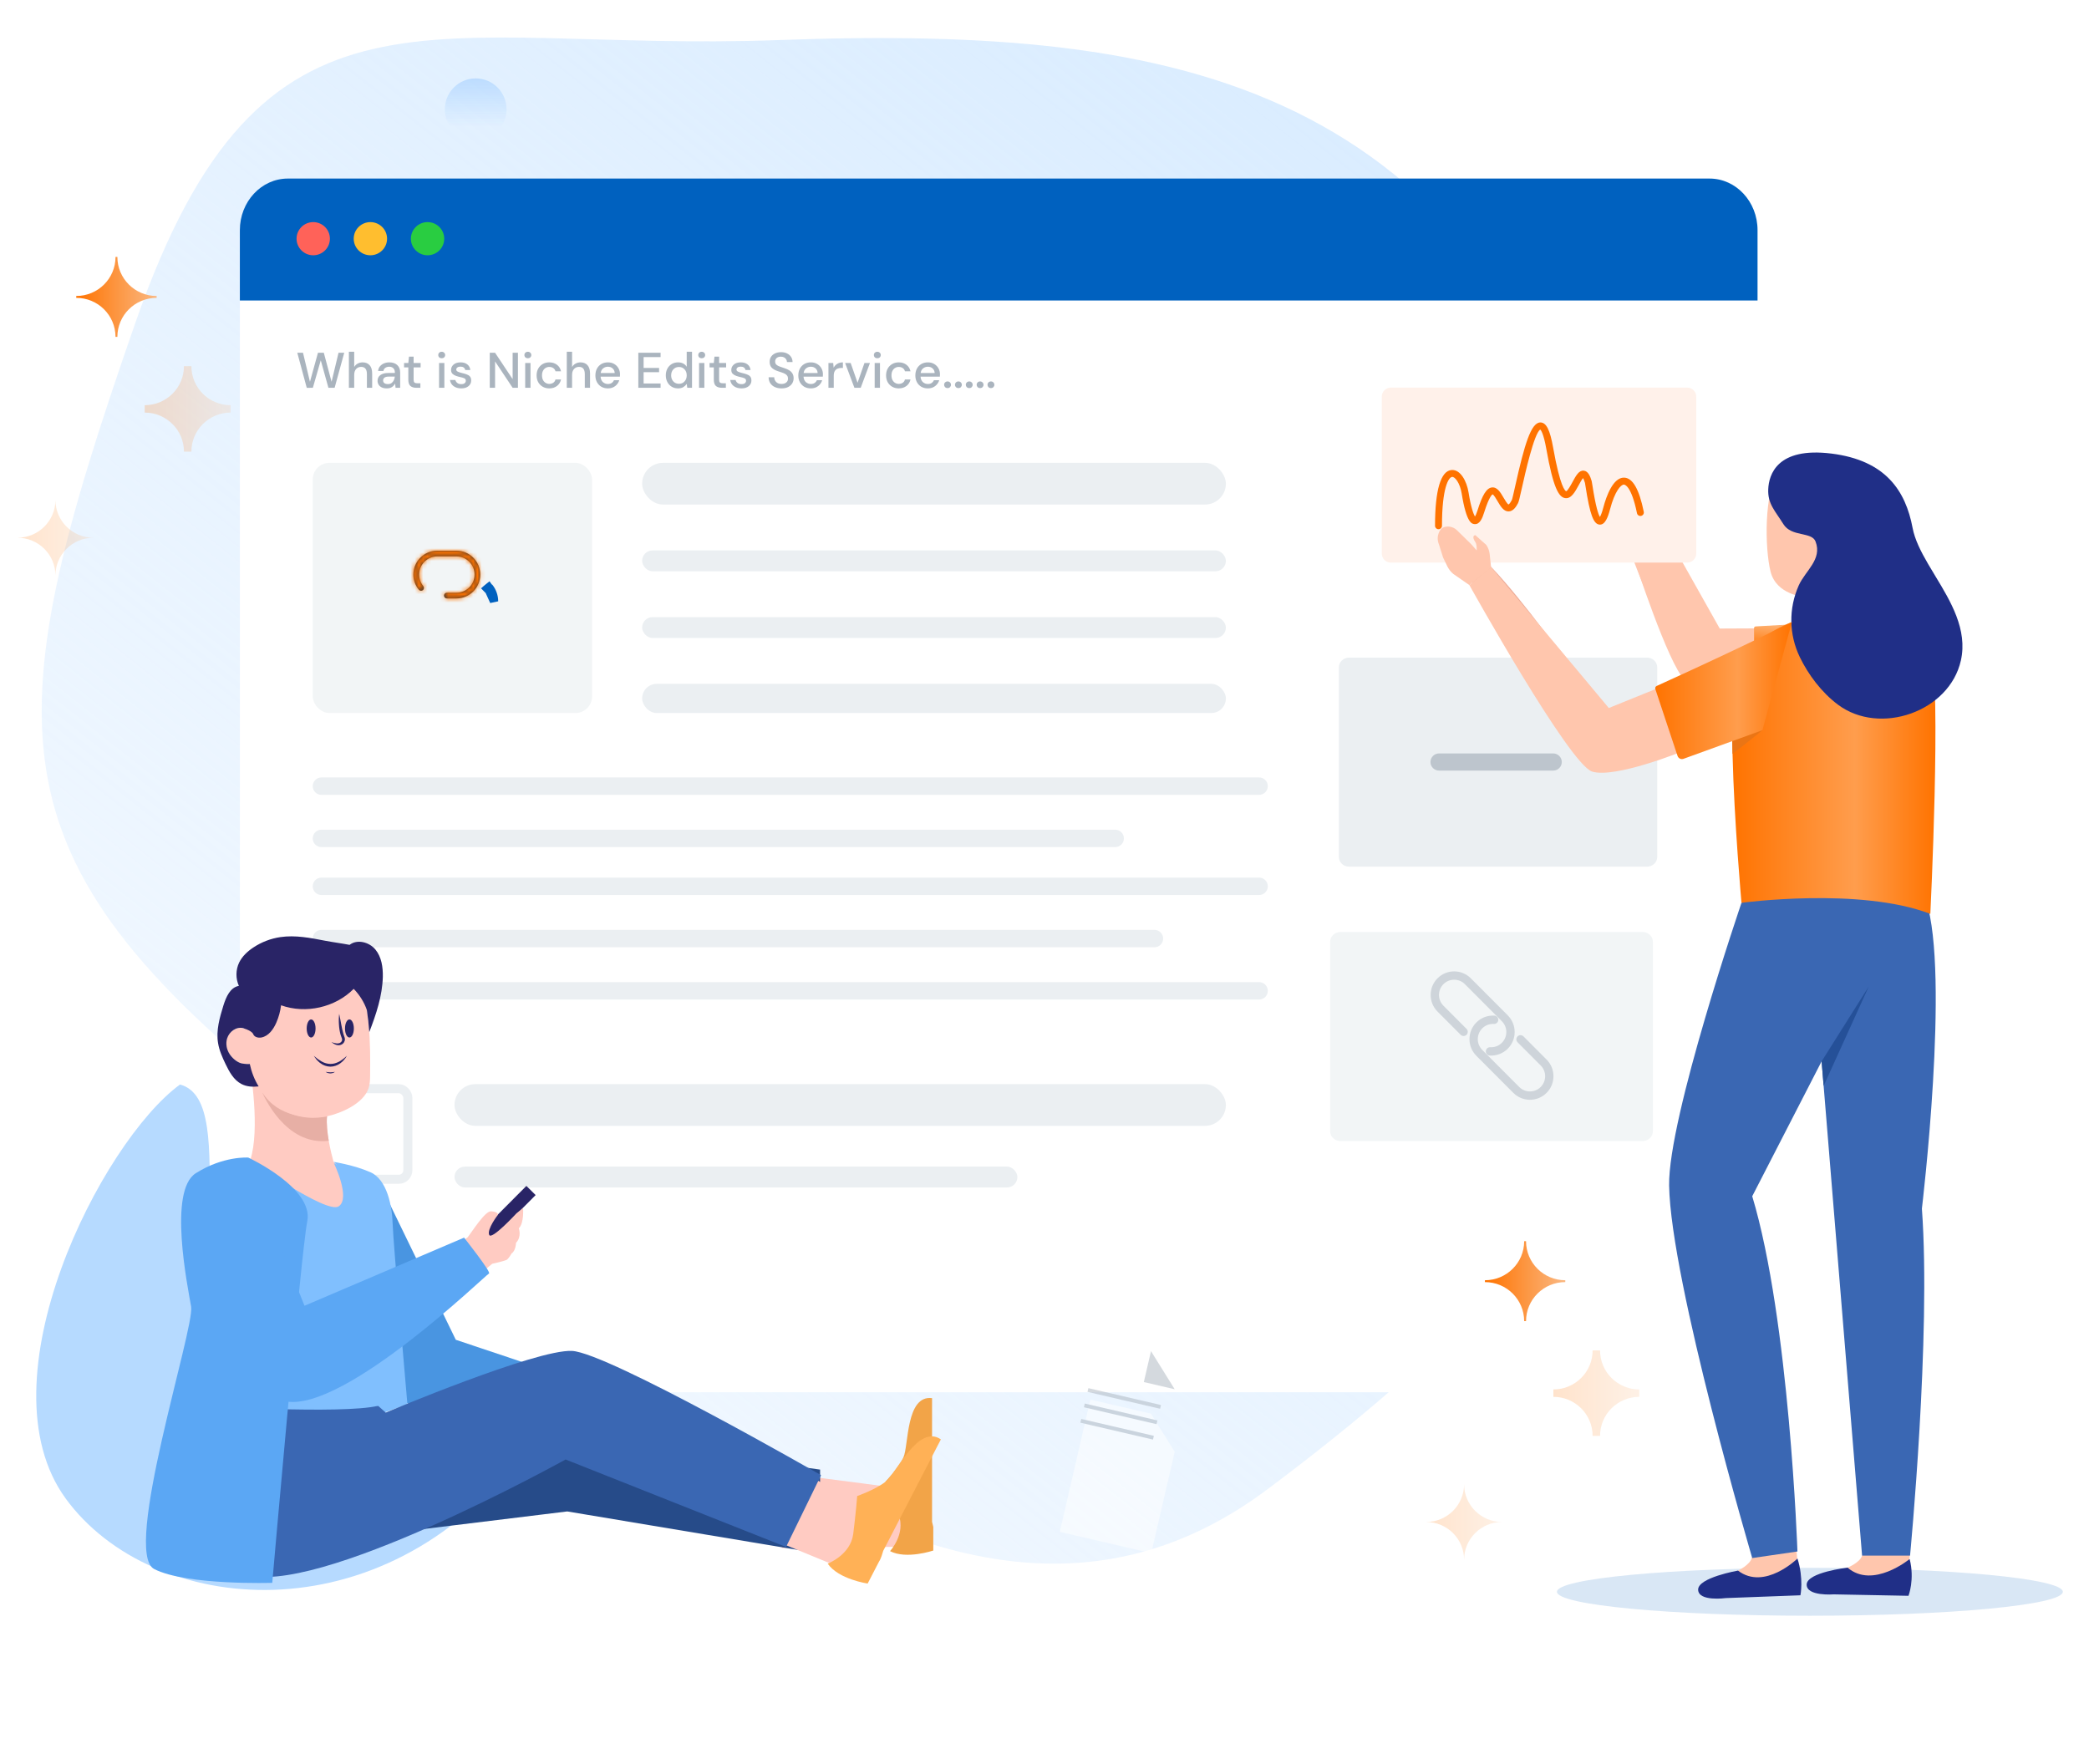 <svg width="501" height="423" viewBox="0 0 501 423" fill="none" xmlns="http://www.w3.org/2000/svg">
<g clip-path="url(#clip0_15089_31966)">
<path fill-rule="evenodd" clip-rule="evenodd" d="M186.744 9.609C285.728 5.989 351.702 20.768 386.797 124.771C424.047 235.166 391.488 291.665 304.011 357.134C229.434 412.948 148.351 325.325 74.847 267.743C-3.079 206.698 -2.131 176.671 32.501 77.311C63.079 -10.416 102.899 12.675 186.744 9.609Z" fill="url(#paint0_linear_15089_31966)"/>
<g opacity="0.5">
<path d="M114.083 33.632C118.168 33.632 121.48 30.311 121.48 26.216C121.48 22.12 118.168 18.8 114.083 18.8C109.997 18.8 106.686 22.12 106.686 26.216C106.686 30.311 109.997 33.632 114.083 33.632Z" fill="url(#paint1_linear_15089_31966)"/>
</g>
<g filter="url(#filter0_d_15089_31966)">
<path d="M68.409 317.511C62.408 317.511 57.525 312.651 57.525 306.676V53.658C57.525 47.682 62.408 42.822 68.409 42.822H410.625C416.626 42.822 421.509 47.684 421.509 53.658V306.675C421.509 312.65 416.626 317.51 410.625 317.51H68.409V317.511Z" fill="white"/>
</g>
<path d="M421.509 72.067H57.525V55.195C57.525 48.361 62.679 42.822 69.034 42.822H409.998C416.354 42.822 421.507 48.362 421.507 55.195V72.067H421.509Z" fill="#0061BF"/>
<path d="M79.12 57.243C79.12 59.439 77.33 61.219 75.122 61.219C72.913 61.219 71.123 59.439 71.123 57.243C71.123 55.047 72.913 53.267 75.122 53.267C77.33 53.267 79.12 55.047 79.12 57.243Z" fill="#FF6259"/>
<path d="M92.829 57.243C92.829 59.439 91.039 61.219 88.831 61.219C86.622 61.219 84.832 59.439 84.832 57.243C84.832 55.047 86.622 53.267 88.831 53.267C91.039 53.267 92.829 55.047 92.829 57.243Z" fill="#FFBE2F"/>
<path d="M106.538 57.243C106.538 59.439 104.748 61.219 102.54 61.219C100.331 61.219 98.541 59.439 98.541 57.243C98.541 55.047 100.331 53.267 102.54 53.267C104.748 53.267 106.538 55.047 106.538 57.243Z" fill="#29CD41"/>
<path d="M395.02 207.844H323.532C322.189 207.844 321.1 206.797 321.1 205.504V160.053C321.1 158.76 322.189 157.711 323.532 157.711H395.02C396.363 157.711 397.452 158.759 397.452 160.053V205.504C397.452 206.795 396.363 207.844 395.02 207.844Z" fill="#EBEFF2"/>
<path d="M393.941 273.644H321.474C320.112 273.644 319.008 272.596 319.008 271.302V225.851C319.008 224.558 320.112 223.511 321.474 223.511H393.941C395.302 223.511 396.407 224.558 396.407 225.851V271.302C396.407 272.595 395.302 273.644 393.941 273.644Z" fill="#F2F5F6"/>
<path opacity="0.2" d="M372.495 184.805H345.13C343.988 184.805 343.064 183.883 343.064 182.747C343.064 181.611 343.99 180.688 345.13 180.688H372.495C373.636 180.688 374.56 181.611 374.56 182.747C374.56 183.883 373.635 184.805 372.495 184.805Z" fill="#051F39"/>
<g opacity="0.5">
<path d="M364.665 249.254L370.208 254.811C372.019 256.627 372.019 259.573 370.208 261.388C368.397 263.204 365.458 263.204 363.647 261.388L354.775 252.494C352.963 250.677 352.963 247.733 354.775 245.917C355.751 244.939 357.053 244.488 358.33 244.563" stroke="#AAB4BE" stroke-width="2" stroke-miterlimit="10" stroke-linecap="round"/>
<path d="M351.011 247.452L345.468 241.895C343.657 240.079 343.657 237.134 345.468 235.318C347.279 233.502 350.217 233.502 352.028 235.318L360.9 244.212C362.712 246.028 362.712 248.973 360.9 250.789C359.925 251.767 358.622 252.219 357.345 252.144" stroke="#AAB4BE" stroke-width="2" stroke-miterlimit="10" stroke-linecap="round"/>
</g>
<path opacity="0.15" d="M434.06 387.489C467.564 387.489 494.724 384.917 494.724 381.744C494.724 378.572 467.564 376 434.06 376C400.557 376 373.396 378.572 373.396 381.744C373.396 384.917 400.557 387.489 434.06 387.489Z" fill="#0061BF"/>
<path d="M408.073 286.309C422.309 274.679 428.526 349.987 426.57 369.507C424.614 389.028 418.995 369.337 412.533 339.044C406.072 308.751 402.472 290.885 408.073 286.309Z" fill="#EDAC98"/>
<path d="M430.831 371.74L431.271 376.395L420.243 380.368L412.348 378.281L416.816 376.665C416.816 376.665 419.762 375.267 420.131 373.586C420.499 371.904 430.831 371.74 430.831 371.74Z" fill="#FFC6AD"/>
<path d="M431.085 373.769C431.085 373.769 423.181 381.535 416.816 376.663C416.816 376.663 407.19 378.342 407.26 381.249C407.33 384.155 413.879 383.255 413.879 383.255L431.792 382.582C431.792 382.582 432.615 378.608 431.085 373.769Z" fill="#202F87"/>
<path d="M448.807 284.272C464.692 275.002 459.025 350.353 454.032 369.329C449.039 388.305 446.577 367.981 444.944 337.054C443.313 306.126 442.558 287.92 448.807 284.272Z" fill="#EDAC98"/>
<path d="M458.086 372.569L457.543 376.502L446.306 379.841L438.543 377.309L443.097 375.949C443.097 375.949 446.118 374.721 446.581 373.063C447.045 371.407 458.086 372.569 458.086 372.569Z" fill="#FFC6AD"/>
<path d="M457.987 373.881C457.987 373.881 449.172 381.174 443.095 375.948C443.095 375.948 433.389 377.078 433.292 379.983C433.195 382.888 439.786 382.361 439.786 382.361L457.708 382.707C457.708 382.707 459.238 378.801 457.987 373.881Z" fill="#202F87"/>
<path d="M467.652 157.323C466.776 159.652 464.461 161.137 461.989 161.369C450.886 162.409 406.521 167.482 405.292 159.381C403.847 149.859 444.203 148.079 453.81 149.122C461.816 149.99 469.769 151.694 467.652 157.323Z" fill="#EDAC98"/>
<path d="M421.03 150.699L412.445 150.74L401.602 131.474L391.939 134.196C391.939 134.196 400.077 159.256 403.983 162.986C407.889 166.716 425.628 162.175 425.547 161.932C425.464 161.688 421.03 150.699 421.03 150.699Z" fill="#FFC6AD"/>
<path d="M406.161 160.967C403.778 160.643 401.842 158.883 400.893 156.681C396.455 146.381 380.926 109.545 384.266 106.024C388.152 101.924 413.134 154.277 411.561 156.829C410.38 158.743 409.417 161.411 406.161 160.967Z" fill="#FFC6AD"/>
<path d="M390.523 109.053L391.055 108.486L391.067 108.483L391.064 108.471L390.733 105.392C390.642 104.602 390.369 103.849 389.921 103.196L387.294 100.86C387.294 100.86 386.21 100.91 387.319 102.572C387.608 103.006 387.633 103.838 387.617 104.517L386.31 103.031L382.839 99.633C381.957 98.755 380.166 98.383 379.079 99.383C379.079 99.383 377.673 100.908 378.568 103.076L379.552 106.198C380.346 107.724 380.674 109.052 382.001 110.151L385.867 112.832L390.523 109.053Z" fill="#EDAC98"/>
<path d="M421.056 150.23C420.836 150.243 420.665 150.421 420.666 150.64C420.678 153.312 420.756 168.896 420.868 169.229C420.99 169.594 437.834 170.69 437.834 170.69L434.782 149.442L421.056 150.23Z" fill="url(#paint2_linear_15089_31966)"/>
<path fill-rule="evenodd" clip-rule="evenodd" d="M404.636 92.956H333.555C332.36 92.956 331.383 93.931 331.383 95.125V132.759C331.383 133.952 332.36 134.929 333.555 134.929H404.636C405.831 134.929 406.808 133.952 406.808 132.759V95.125C406.808 93.931 405.831 92.956 404.636 92.956Z" fill="#FFF1EA"/>
<path d="M344.993 126.917C344.533 126.917 344.16 126.544 344.16 126.086C344.16 117.546 345.529 112.924 348.122 112.717C350.195 112.542 351.747 115.293 352.198 118.087C352.776 121.679 353.39 123.321 353.744 123.873C353.877 123.661 354.086 123.244 354.339 122.437C355.524 118.649 356.527 117.044 357.799 116.901C359.075 116.757 359.848 118.072 360.59 119.345C360.909 119.89 361.501 120.905 361.799 120.987C361.794 120.98 362.088 120.857 362.586 119.901C362.702 119.637 363.05 118.08 363.387 116.573C365.644 106.46 367.201 101.312 369.424 101.312C369.435 101.312 369.446 101.312 369.455 101.312C370.853 101.343 371.732 103.099 372.49 107.374C374.181 116.91 375.389 117.741 375.612 117.811C375.977 117.724 376.77 116.266 377.15 115.565C377.969 114.058 378.669 112.753 379.837 112.877C380.877 112.984 381.373 114.187 381.724 115.35C381.75 115.439 381.813 115.802 381.897 116.345C382.708 121.577 383.329 123.378 383.706 123.971C383.879 123.683 384.173 123.048 384.528 121.693C385.236 118.994 386.875 114.469 389.51 114.55C391.567 114.607 393.109 117.284 394.223 122.738C394.316 123.189 394.026 123.627 393.573 123.72C393.121 123.814 392.683 123.522 392.592 123.071C391.238 116.452 389.642 116.218 389.464 116.213C389.459 116.213 389.454 116.213 389.45 116.213C388.737 116.213 387.279 117.777 386.14 122.116C385.625 124.077 384.94 125.881 383.649 125.811C382.164 125.736 381.305 123.411 380.249 116.6C380.186 116.191 380.144 115.906 380.12 115.804C379.927 115.163 379.764 114.827 379.659 114.653C379.354 115 378.904 115.828 378.615 116.359C377.725 117.997 376.803 119.693 375.34 119.452C373.857 119.211 372.525 117.115 370.849 107.664C370.206 104.036 369.587 103.186 369.402 103.005C367.926 103.885 365.74 113.68 365.013 116.935C364.448 119.466 364.25 120.314 364.063 120.67C363.628 121.508 362.92 122.623 361.823 122.649C361.808 122.649 361.795 122.651 361.782 122.651C360.591 122.651 359.86 121.396 359.15 120.182C358.835 119.643 358.247 118.637 357.955 118.553C357.917 118.577 357.191 118.901 355.929 122.933C355.513 124.264 354.901 125.792 353.657 125.691C353.025 125.647 351.713 125.552 350.552 118.351C350.149 115.845 348.943 114.307 348.255 114.376C347.414 114.442 345.825 116.977 345.825 126.085C345.825 126.544 345.452 126.917 344.993 126.917Z" fill="#FF7300"/>
<path d="M438.529 162.253C438.337 164.732 436.528 166.799 434.219 167.707C423.843 171.78 382.64 188.94 379.2 181.498C375.157 172.751 413.428 159.866 422.947 158.207C430.879 156.825 438.993 156.259 438.529 162.253Z" fill="#EDAC98"/>
<path d="M432.627 150.249V143.114C432.627 143.114 426.025 142.65 424.631 137.091C423.236 131.53 423.05 117.999 426.49 113.274C429.931 108.547 451.132 109.659 452.527 123.839C453.922 138.018 451.225 154.607 451.225 154.607L432.627 150.249Z" fill="#FFC6AD"/>
<path d="M382.15 181.974C379.747 182.069 377.532 180.673 376.211 178.671C370.036 169.302 348.29 135.736 350.96 131.686C354.069 126.973 387.842 174.171 386.74 176.959C385.915 179.048 385.433 181.843 382.15 181.974Z" fill="#EDAC98"/>
<path d="M397.634 165.012L385.835 169.797L357.584 135.97L352.396 140.315C352.396 140.315 376.356 183.339 381.848 185.043C387.34 186.746 403.534 180.177 403.534 180.177L397.634 165.012Z" fill="#FFC6AD"/>
<path d="M357.054 136.538L357.587 135.971L357.598 135.967L357.595 135.955L357.264 132.876C357.173 132.086 356.901 131.333 356.452 130.68L353.825 128.345C353.825 128.345 352.741 128.394 353.85 130.057C354.139 130.491 354.164 131.323 354.148 132.002L352.841 130.516L349.37 127.117C348.488 126.24 346.697 125.868 345.61 126.868C345.61 126.868 344.204 128.393 345.099 130.56L346.083 133.682C346.877 135.208 347.205 136.537 348.532 137.636L352.399 140.316L357.054 136.538Z" fill="#FFC6AD"/>
<path d="M410.529 290.611C415.688 291.891 424.831 273.081 430.95 248.596C437.069 224.112 437.847 203.225 432.688 201.944C427.528 200.663 418.385 219.474 412.266 243.958C406.147 268.443 405.369 289.33 410.529 290.611Z" fill="#EDAC98"/>
<path d="M451.301 294.659C456.618 294.666 460.955 274.217 460.987 248.986C461.02 223.754 456.737 203.295 451.42 203.288C446.103 203.281 441.766 223.73 441.733 248.961C441.7 274.193 445.984 294.652 451.301 294.659Z" fill="#EDAC98"/>
<path d="M400.3 284.313C400.688 307.304 420.235 373.654 420.235 373.654L431.077 372.078C431.077 372.078 429.163 316.534 420.235 286.883L436.872 254.537L437.357 260.41L446.577 373.059H458.083C458.083 373.059 463.158 320.251 460.925 289.854C460.925 289.854 467.677 233.688 461.923 215.961C456.003 197.751 417.657 216.514 417.657 216.514C417.657 216.514 400.037 268.12 400.3 284.313Z" fill="#3A67B3"/>
<path d="M415.439 175.201C415.439 176.984 415.467 178.863 415.509 180.783C415.898 196.991 417.658 216.514 417.658 216.514C417.658 216.514 446.036 212.674 462.95 219.168C462.95 219.168 465.64 164.618 463.034 155.347C461.274 149.074 449.558 147.554 442.169 147.236C436.472 146.974 430.774 148.218 425.824 151.022C421.319 153.565 416.855 157.612 415.981 163.871C415.592 166.689 415.439 170.683 415.439 175.201Z" fill="url(#paint3_linear_15089_31966)"/>
<path d="M415.439 175.201C415.439 176.983 415.467 178.862 415.509 180.783C418.184 178.766 422.677 175.118 422.677 175.118L415.439 175.201Z" fill="#EA7515"/>
<path d="M440.8 169C436.841 166.042 433.666 161.762 431.658 157.616C429.027 152.185 428.933 145.928 431.381 140.414C432.952 136.877 437.08 134.169 435.417 129.86C434.487 127.45 429.652 128.841 427.699 125.69C425.746 122.539 423.933 120.87 424.072 117.348C424.211 113.827 426.21 107.154 439.229 108.776C452.248 110.398 457.022 117.719 458.695 126.616C459.218 129.396 460.685 132.285 462.397 135.226C462.968 136.206 463.566 137.192 464.165 138.182C467.818 144.217 471.922 150.997 470.277 158.378C467.534 170.697 450.83 176.495 440.8 169Z" fill="#202F87"/>
<path d="M429.746 149.168C429.746 149.168 418.403 154.945 397.324 164.501C397.042 164.629 396.895 164.951 396.993 165.244L402.322 181.285C402.519 181.878 403.168 182.191 403.756 181.978L422.678 175.117L429.746 149.168Z" fill="url(#paint4_linear_15089_31966)"/>
<path d="M436.873 254.537L437.358 260.41L448.173 236.599L436.873 254.537Z" fill="#255098"/>
<rect x="109" y="260" width="185" height="10" rx="5" fill="#EBEFF2"/>
<rect x="109" y="279.777" width="135" height="5" rx="2.5" fill="#EBEFF2"/>
<rect x="76.086" y="261.086" width="21.728" height="21.728" rx="2.173" stroke="#EBEFF2" stroke-width="2.173"/>
<path d="M301.97 186.444H77.089C75.935 186.444 75 187.38 75 188.533C75 189.687 75.935 190.622 77.089 190.622H301.97C303.123 190.622 304.058 189.687 304.058 188.533C304.058 187.38 303.123 186.444 301.97 186.444Z" fill="#EBEFF2"/>
<path d="M267.454 198.978H77.089C75.935 198.978 75 199.913 75 201.066C75 202.22 75.935 203.155 77.089 203.155H267.454C268.608 203.155 269.543 202.22 269.543 201.066C269.543 199.913 268.608 198.978 267.454 198.978Z" fill="#EBEFF2"/>
<path d="M301.97 210.467H77.089C75.935 210.467 75 211.402 75 212.556C75 213.709 75.935 214.645 77.089 214.645H301.97C303.123 214.645 304.058 213.709 304.058 212.556C304.058 211.402 303.123 210.467 301.97 210.467Z" fill="#EBEFF2"/>
<path d="M276.867 223H77.089C75.935 223 75 223.935 75 225.089C75 226.243 75.935 227.178 77.089 227.178H276.867C278.021 227.178 278.956 226.243 278.956 225.089C278.956 223.935 278.021 223 276.867 223Z" fill="#EBEFF2"/>
<path d="M301.97 235.533H77.089C75.935 235.533 75 236.468 75 237.622C75 238.776 75.935 239.711 77.089 239.711H301.97C303.123 239.711 304.058 238.776 304.058 237.622C304.058 236.468 303.123 235.533 301.97 235.533Z" fill="#EBEFF2"/>
<rect x="154" y="111" width="140" height="10" rx="5" fill="#EBEFF2"/>
<rect x="154" y="132" width="140" height="5" rx="2.5" fill="#EBEFF2"/>
<rect x="154" y="148" width="140" height="5" rx="2.5" fill="#EBEFF2"/>
<rect x="154" y="164" width="140" height="7" rx="3.5" fill="#EBEFF2"/>
<rect x="75" y="111" width="67" height="60" rx="4" fill="#F2F5F6"/>
<mask id="path-53-inside-1_15089_31966" fill="white">
<path d="M109.458 143.521H107.167C106.791 143.521 106.479 143.209 106.479 142.833C106.479 142.457 106.791 142.146 107.167 142.146H109.458C111.86 142.146 113.813 140.193 113.813 137.792C113.813 135.39 111.86 133.438 109.458 133.438H104.875C102.473 133.438 100.521 135.39 100.521 137.792C100.521 138.8 100.878 139.781 101.52 140.56C101.758 140.853 101.722 141.284 101.428 141.532C101.135 141.77 100.704 141.733 100.457 141.44C99.604 140.413 99.137 139.121 99.137 137.792C99.137 134.629 101.703 132.062 104.866 132.062H109.449C112.612 132.062 115.178 134.629 115.178 137.792C115.178 140.954 112.621 143.521 109.458 143.521Z"/>
</mask>
<path d="M109.458 143.521H107.167C106.791 143.521 106.479 143.209 106.479 142.833C106.479 142.457 106.791 142.146 107.167 142.146H109.458C111.86 142.146 113.813 140.193 113.813 137.792C113.813 135.39 111.86 133.438 109.458 133.438H104.875C102.473 133.438 100.521 135.39 100.521 137.792C100.521 138.8 100.878 139.781 101.52 140.56C101.758 140.853 101.722 141.284 101.428 141.532C101.135 141.77 100.704 141.733 100.457 141.44C99.604 140.413 99.137 139.121 99.137 137.792C99.137 134.629 101.703 132.062 104.866 132.062H109.449C112.612 132.062 115.178 134.629 115.178 137.792C115.178 140.954 112.621 143.521 109.458 143.521Z" fill="#292D32"/>
<path d="M101.52 140.56L103.072 139.299L103.064 139.289L101.52 140.56ZM101.428 141.532L102.69 143.084L102.704 143.072L102.718 143.06L101.428 141.532ZM100.457 141.44L98.918 142.718L98.923 142.724L98.928 142.73L100.457 141.44ZM109.458 141.521H107.167V145.521H109.458V141.521ZM107.167 141.521C107.895 141.521 108.479 142.105 108.479 142.833H104.479C104.479 144.314 105.686 145.521 107.167 145.521V141.521ZM108.479 142.833C108.479 143.562 107.895 144.146 107.167 144.146V140.146C105.686 140.146 104.479 141.353 104.479 142.833H108.479ZM107.167 144.146H109.458V140.146H107.167V144.146ZM109.458 144.146C112.965 144.146 115.813 141.298 115.813 137.792H111.813C111.813 139.089 110.755 140.146 109.458 140.146V144.146ZM115.813 137.792C115.813 134.285 112.965 131.437 109.458 131.437V135.438C110.755 135.438 111.813 136.495 111.813 137.792H115.813ZM109.458 131.437H104.875V135.438H109.458V131.437ZM104.875 131.437C101.369 131.437 98.521 134.285 98.521 137.792H102.521C102.521 136.495 103.578 135.438 104.875 135.438V131.437ZM98.521 137.792C98.521 139.272 99.045 140.7 99.976 141.831L103.064 139.289C102.712 138.861 102.521 138.328 102.521 137.792H98.521ZM99.968 141.821C99.525 141.276 99.591 140.465 100.139 140.003L102.718 143.06C103.852 142.104 103.992 140.431 103.072 139.299L99.968 141.821ZM100.167 139.979C100.712 139.536 101.524 139.603 101.985 140.15L98.928 142.73C99.885 143.864 101.558 144.004 102.69 143.084L100.167 139.979ZM101.995 140.162C101.44 139.493 101.137 138.652 101.137 137.792H97.137C97.137 139.589 97.769 141.333 98.918 142.718L101.995 140.162ZM101.137 137.792C101.137 135.734 102.808 134.062 104.866 134.062V130.062C100.599 130.062 97.137 133.525 97.137 137.792H101.137ZM104.866 134.062H109.449V130.062H104.866V134.062ZM109.449 134.062C111.507 134.062 113.178 135.734 113.178 137.792H117.178C117.178 133.525 113.716 130.062 109.449 130.062V134.062ZM113.178 137.792C113.178 139.854 111.512 141.521 109.458 141.521V145.521C113.73 145.521 117.178 142.055 117.178 137.792H113.178Z" fill="#FF7300" mask="url(#path-53-inside-1_15089_31966)"/>
<path d="M118.479 144.208C118.479 142.964 118.039 141.76 117.253 140.806L117.543 140.56L117.017 140.997L118.479 144.208ZM117.021 141.001L117.029 140.994L117.256 140.81C117.358 140.936 117.343 141.126 117.217 141.233C117.069 141.358 116.872 141.315 116.779 141.205L117.021 141.001Z" fill="#292D32" stroke="#0061BF" stroke-width="2"/>
<path d="M73.568 93.012L71.3 84.6H72.668L74.336 91.56L76.256 84.6H77.66L79.52 91.56L81.188 84.6H82.556L80.252 93H78.764L76.928 86.412L75.032 93L73.568 93.012ZM83.675 93V84.36H84.947V88.008C85.147 87.664 85.423 87.396 85.775 87.204C86.135 87.004 86.531 86.904 86.963 86.904C87.675 86.904 88.235 87.128 88.643 87.576C89.051 88.024 89.255 88.692 89.255 89.58V93H87.995V89.712C87.995 88.56 87.535 87.984 86.615 87.984C86.135 87.984 85.735 88.152 85.415 88.488C85.103 88.824 84.947 89.304 84.947 89.928V93H83.675ZM92.769 93.144C92.265 93.144 91.849 93.06 91.521 92.892C91.193 92.724 90.949 92.504 90.789 92.232C90.629 91.952 90.549 91.648 90.549 91.32C90.549 90.744 90.773 90.288 91.221 89.952C91.669 89.616 92.309 89.448 93.141 89.448H94.701V89.34C94.701 88.876 94.573 88.528 94.317 88.296C94.069 88.064 93.745 87.948 93.345 87.948C92.993 87.948 92.685 88.036 92.421 88.212C92.165 88.38 92.009 88.632 91.953 88.968H90.681C90.721 88.536 90.865 88.168 91.113 87.864C91.369 87.552 91.689 87.316 92.073 87.156C92.465 86.988 92.893 86.904 93.357 86.904C94.189 86.904 94.833 87.124 95.289 87.564C95.745 87.996 95.973 88.588 95.973 89.34V93H94.869L94.761 91.98C94.593 92.308 94.349 92.584 94.029 92.808C93.709 93.032 93.289 93.144 92.769 93.144ZM93.021 92.112C93.365 92.112 93.653 92.032 93.885 91.872C94.125 91.704 94.309 91.484 94.437 91.212C94.573 90.94 94.657 90.64 94.689 90.312H93.273C92.769 90.312 92.409 90.4 92.193 90.576C91.985 90.752 91.881 90.972 91.881 91.236C91.881 91.508 91.981 91.724 92.181 91.884C92.389 92.036 92.669 92.112 93.021 92.112ZM99.835 93C99.251 93 98.787 92.86 98.443 92.58C98.099 92.292 97.927 91.784 97.927 91.056V88.116H96.907V87.048H97.927L98.083 85.536H99.199V87.048H100.879V88.116H99.199V91.056C99.199 91.384 99.267 91.612 99.403 91.74C99.547 91.86 99.791 91.92 100.135 91.92H100.819V93H99.835ZM105.934 85.92C105.694 85.92 105.494 85.848 105.334 85.704C105.182 85.552 105.106 85.364 105.106 85.14C105.106 84.916 105.182 84.732 105.334 84.588C105.494 84.436 105.694 84.36 105.934 84.36C106.174 84.36 106.37 84.436 106.522 84.588C106.682 84.732 106.762 84.916 106.762 85.14C106.762 85.364 106.682 85.552 106.522 85.704C106.37 85.848 106.174 85.92 105.934 85.92ZM105.298 93V87.048H106.57V93H105.298ZM110.625 93.144C109.873 93.144 109.253 92.96 108.765 92.592C108.277 92.224 107.997 91.736 107.925 91.128H109.209C109.273 91.4 109.425 91.636 109.665 91.836C109.905 92.028 110.221 92.124 110.613 92.124C110.997 92.124 111.277 92.044 111.453 91.884C111.629 91.724 111.717 91.54 111.717 91.332C111.717 91.028 111.593 90.824 111.345 90.72C111.105 90.608 110.769 90.508 110.337 90.42C110.001 90.348 109.665 90.252 109.329 90.132C109.001 90.012 108.725 89.844 108.501 89.628C108.285 89.404 108.177 89.104 108.177 88.728C108.177 88.208 108.377 87.776 108.777 87.432C109.177 87.08 109.737 86.904 110.457 86.904C111.121 86.904 111.657 87.064 112.065 87.384C112.481 87.704 112.725 88.156 112.797 88.74H111.573C111.533 88.484 111.413 88.284 111.213 88.14C111.021 87.996 110.761 87.924 110.433 87.924C110.113 87.924 109.865 87.992 109.689 88.128C109.513 88.256 109.425 88.424 109.425 88.632C109.425 88.84 109.545 89.004 109.785 89.124C110.033 89.244 110.357 89.352 110.757 89.448C111.157 89.536 111.525 89.64 111.861 89.76C112.205 89.872 112.481 90.04 112.689 90.264C112.897 90.488 113.001 90.816 113.001 91.248C113.009 91.792 112.797 92.244 112.365 92.604C111.941 92.964 111.361 93.144 110.625 93.144ZM117.461 93V84.6H118.733L122.945 90.924V84.6H124.217V93H122.945L118.733 86.676V93H117.461ZM126.594 85.92C126.354 85.92 126.154 85.848 125.994 85.704C125.842 85.552 125.766 85.364 125.766 85.14C125.766 84.916 125.842 84.732 125.994 84.588C126.154 84.436 126.354 84.36 126.594 84.36C126.834 84.36 127.03 84.436 127.182 84.588C127.342 84.732 127.422 84.916 127.422 85.14C127.422 85.364 127.342 85.552 127.182 85.704C127.03 85.848 126.834 85.92 126.594 85.92ZM125.958 93V87.048H127.23V93H125.958ZM131.729 93.144C131.145 93.144 130.621 93.012 130.157 92.748C129.701 92.484 129.341 92.12 129.077 91.656C128.821 91.184 128.693 90.64 128.693 90.024C128.693 89.408 128.821 88.868 129.077 88.404C129.341 87.932 129.701 87.564 130.157 87.3C130.621 87.036 131.145 86.904 131.729 86.904C132.465 86.904 133.081 87.096 133.577 87.48C134.081 87.864 134.405 88.384 134.549 89.04H133.217C133.137 88.712 132.961 88.456 132.689 88.272C132.417 88.088 132.097 87.996 131.729 87.996C131.417 87.996 131.129 88.076 130.865 88.236C130.601 88.388 130.389 88.616 130.229 88.92C130.069 89.216 129.989 89.584 129.989 90.024C129.989 90.464 130.069 90.836 130.229 91.14C130.389 91.436 130.601 91.664 130.865 91.824C131.129 91.984 131.417 92.064 131.729 92.064C132.097 92.064 132.417 91.972 132.689 91.788C132.961 91.604 133.137 91.344 133.217 91.008H134.549C134.413 91.648 134.093 92.164 133.589 92.556C133.085 92.948 132.465 93.144 131.729 93.144ZM135.929 93V84.36H137.201V88.008C137.401 87.664 137.677 87.396 138.029 87.204C138.389 87.004 138.785 86.904 139.217 86.904C139.929 86.904 140.489 87.128 140.897 87.576C141.305 88.024 141.509 88.692 141.509 89.58V93H140.249V89.712C140.249 88.56 139.789 87.984 138.869 87.984C138.389 87.984 137.989 88.152 137.669 88.488C137.357 88.824 137.201 89.304 137.201 89.928V93H135.929ZM145.791 93.144C145.207 93.144 144.687 93.016 144.231 92.76C143.783 92.496 143.431 92.132 143.175 91.668C142.919 91.204 142.791 90.664 142.791 90.048C142.791 89.424 142.915 88.876 143.163 88.404C143.419 87.932 143.771 87.564 144.219 87.3C144.675 87.036 145.203 86.904 145.803 86.904C146.387 86.904 146.895 87.036 147.327 87.3C147.759 87.556 148.095 87.9 148.335 88.332C148.575 88.764 148.695 89.24 148.695 89.76C148.695 89.84 148.691 89.928 148.683 90.024C148.683 90.112 148.679 90.212 148.671 90.324H144.039C144.079 90.9 144.267 91.34 144.603 91.644C144.947 91.94 145.343 92.088 145.791 92.088C146.151 92.088 146.451 92.008 146.691 91.848C146.939 91.68 147.123 91.456 147.243 91.176H148.515C148.355 91.736 148.035 92.204 147.555 92.58C147.083 92.956 146.495 93.144 145.791 93.144ZM145.791 87.948C145.367 87.948 144.991 88.076 144.663 88.332C144.335 88.58 144.135 88.956 144.063 89.46H147.423C147.399 88.996 147.235 88.628 146.931 88.356C146.627 88.084 146.247 87.948 145.791 87.948ZM153.086 93V84.6H158.426V85.632H154.358V88.248H158.066V89.256H154.358V91.968H158.426V93H153.086ZM162.606 93.144C162.03 93.144 161.522 93.008 161.082 92.736C160.642 92.464 160.298 92.092 160.05 91.62C159.802 91.148 159.678 90.612 159.678 90.012C159.678 89.412 159.802 88.88 160.05 88.416C160.298 87.944 160.642 87.576 161.082 87.312C161.53 87.04 162.042 86.904 162.618 86.904C163.09 86.904 163.502 86.996 163.854 87.18C164.214 87.364 164.494 87.624 164.694 87.96V84.36H165.966V93H164.826L164.694 92.076C164.502 92.356 164.238 92.604 163.902 92.82C163.566 93.036 163.134 93.144 162.606 93.144ZM162.834 92.04C163.378 92.04 163.822 91.852 164.166 91.476C164.518 91.1 164.694 90.616 164.694 90.024C164.694 89.424 164.518 88.94 164.166 88.572C163.822 88.196 163.378 88.008 162.834 88.008C162.29 88.008 161.842 88.196 161.49 88.572C161.138 88.94 160.962 89.424 160.962 90.024C160.962 90.416 161.042 90.764 161.202 91.068C161.362 91.372 161.582 91.612 161.862 91.788C162.15 91.956 162.474 92.04 162.834 92.04ZM168.29 85.92C168.05 85.92 167.85 85.848 167.69 85.704C167.538 85.552 167.462 85.364 167.462 85.14C167.462 84.916 167.538 84.732 167.69 84.588C167.85 84.436 168.05 84.36 168.29 84.36C168.53 84.36 168.726 84.436 168.878 84.588C169.038 84.732 169.118 84.916 169.118 85.14C169.118 85.364 169.038 85.552 168.878 85.704C168.726 85.848 168.53 85.92 168.29 85.92ZM167.654 93V87.048H168.926V93H167.654ZM173.101 93C172.517 93 172.053 92.86 171.709 92.58C171.365 92.292 171.193 91.784 171.193 91.056V88.116H170.173V87.048H171.193L171.349 85.536H172.465V87.048H174.145V88.116H172.465V91.056C172.465 91.384 172.533 91.612 172.669 91.74C172.813 91.86 173.057 91.92 173.401 91.92H174.085V93H173.101ZM177.832 93.144C177.08 93.144 176.46 92.96 175.972 92.592C175.484 92.224 175.204 91.736 175.132 91.128H176.416C176.48 91.4 176.632 91.636 176.872 91.836C177.112 92.028 177.428 92.124 177.82 92.124C178.204 92.124 178.484 92.044 178.66 91.884C178.836 91.724 178.924 91.54 178.924 91.332C178.924 91.028 178.8 90.824 178.552 90.72C178.312 90.608 177.976 90.508 177.544 90.42C177.208 90.348 176.872 90.252 176.536 90.132C176.208 90.012 175.932 89.844 175.708 89.628C175.492 89.404 175.384 89.104 175.384 88.728C175.384 88.208 175.584 87.776 175.984 87.432C176.384 87.08 176.944 86.904 177.664 86.904C178.328 86.904 178.864 87.064 179.272 87.384C179.688 87.704 179.932 88.156 180.004 88.74H178.78C178.74 88.484 178.62 88.284 178.42 88.14C178.228 87.996 177.968 87.924 177.64 87.924C177.32 87.924 177.072 87.992 176.896 88.128C176.72 88.256 176.632 88.424 176.632 88.632C176.632 88.84 176.752 89.004 176.992 89.124C177.24 89.244 177.564 89.352 177.964 89.448C178.364 89.536 178.732 89.64 179.068 89.76C179.412 89.872 179.688 90.04 179.896 90.264C180.104 90.488 180.208 90.816 180.208 91.248C180.216 91.792 180.004 92.244 179.572 92.604C179.148 92.964 178.568 93.144 177.832 93.144ZM187.44 93.144C186.824 93.144 186.284 93.036 185.82 92.82C185.356 92.604 184.992 92.296 184.728 91.896C184.472 91.496 184.34 91.02 184.332 90.468H185.676C185.684 90.916 185.84 91.296 186.144 91.608C186.448 91.92 186.876 92.076 187.428 92.076C187.916 92.076 188.296 91.96 188.568 91.728C188.848 91.488 188.988 91.184 188.988 90.816C188.988 90.52 188.92 90.28 188.784 90.096C188.656 89.912 188.476 89.76 188.244 89.64C188.02 89.52 187.76 89.412 187.464 89.316C187.168 89.22 186.856 89.116 186.528 89.004C185.88 88.788 185.392 88.508 185.064 88.164C184.744 87.82 184.584 87.368 184.584 86.808C184.576 86.336 184.684 85.924 184.908 85.572C185.14 85.22 185.46 84.948 185.868 84.756C186.284 84.556 186.768 84.456 187.32 84.456C187.864 84.456 188.34 84.556 188.748 84.756C189.164 84.956 189.488 85.236 189.72 85.596C189.952 85.948 190.072 86.36 190.08 86.832H188.736C188.736 86.616 188.68 86.412 188.568 86.22C188.456 86.02 188.292 85.856 188.076 85.728C187.86 85.6 187.596 85.536 187.284 85.536C186.884 85.528 186.552 85.628 186.288 85.836C186.032 86.044 185.904 86.332 185.904 86.7C185.904 87.028 186 87.28 186.192 87.456C186.384 87.632 186.648 87.78 186.984 87.9C187.32 88.012 187.704 88.144 188.136 88.296C188.552 88.432 188.924 88.596 189.252 88.788C189.58 88.98 189.84 89.232 190.032 89.544C190.232 89.856 190.332 90.252 190.332 90.732C190.332 91.156 190.224 91.552 190.008 91.92C189.792 92.28 189.468 92.576 189.036 92.808C188.604 93.032 188.072 93.144 187.44 93.144ZM194.459 93.144C193.875 93.144 193.355 93.016 192.899 92.76C192.451 92.496 192.099 92.132 191.843 91.668C191.587 91.204 191.459 90.664 191.459 90.048C191.459 89.424 191.583 88.876 191.831 88.404C192.087 87.932 192.439 87.564 192.887 87.3C193.343 87.036 193.871 86.904 194.471 86.904C195.055 86.904 195.563 87.036 195.995 87.3C196.427 87.556 196.763 87.9 197.003 88.332C197.243 88.764 197.363 89.24 197.363 89.76C197.363 89.84 197.359 89.928 197.351 90.024C197.351 90.112 197.347 90.212 197.339 90.324H192.707C192.747 90.9 192.935 91.34 193.271 91.644C193.615 91.94 194.011 92.088 194.459 92.088C194.819 92.088 195.119 92.008 195.359 91.848C195.607 91.68 195.791 91.456 195.911 91.176H197.183C197.023 91.736 196.703 92.204 196.223 92.58C195.751 92.956 195.163 93.144 194.459 93.144ZM194.459 87.948C194.035 87.948 193.659 88.076 193.331 88.332C193.003 88.58 192.803 88.956 192.731 89.46H196.091C196.067 88.996 195.903 88.628 195.599 88.356C195.295 88.084 194.915 87.948 194.459 87.948ZM198.683 93V87.048H199.823L199.931 88.176C200.139 87.784 200.427 87.476 200.795 87.252C201.171 87.02 201.623 86.904 202.151 86.904V88.236H201.803C201.451 88.236 201.135 88.296 200.855 88.416C200.583 88.528 200.363 88.724 200.195 89.004C200.035 89.276 199.955 89.656 199.955 90.144V93H198.683ZM204.91 93L202.678 87.048H204.01L205.666 91.788L207.322 87.048H208.642L206.422 93H204.91ZM210.407 85.92C210.167 85.92 209.967 85.848 209.807 85.704C209.655 85.552 209.579 85.364 209.579 85.14C209.579 84.916 209.655 84.732 209.807 84.588C209.967 84.436 210.167 84.36 210.407 84.36C210.647 84.36 210.843 84.436 210.995 84.588C211.155 84.732 211.235 84.916 211.235 85.14C211.235 85.364 211.155 85.552 210.995 85.704C210.843 85.848 210.647 85.92 210.407 85.92ZM209.771 93V87.048H211.043V93H209.771ZM215.542 93.144C214.958 93.144 214.434 93.012 213.97 92.748C213.514 92.484 213.154 92.12 212.89 91.656C212.634 91.184 212.506 90.64 212.506 90.024C212.506 89.408 212.634 88.868 212.89 88.404C213.154 87.932 213.514 87.564 213.97 87.3C214.434 87.036 214.958 86.904 215.542 86.904C216.278 86.904 216.894 87.096 217.39 87.48C217.894 87.864 218.218 88.384 218.362 89.04H217.03C216.95 88.712 216.774 88.456 216.502 88.272C216.23 88.088 215.91 87.996 215.542 87.996C215.23 87.996 214.942 88.076 214.678 88.236C214.414 88.388 214.202 88.616 214.042 88.92C213.882 89.216 213.802 89.584 213.802 90.024C213.802 90.464 213.882 90.836 214.042 91.14C214.202 91.436 214.414 91.664 214.678 91.824C214.942 91.984 215.23 92.064 215.542 92.064C215.91 92.064 216.23 91.972 216.502 91.788C216.774 91.604 216.95 91.344 217.03 91.008H218.362C218.226 91.648 217.906 92.164 217.402 92.556C216.898 92.948 216.278 93.144 215.542 93.144ZM222.526 93.144C221.942 93.144 221.422 93.016 220.966 92.76C220.518 92.496 220.166 92.132 219.91 91.668C219.654 91.204 219.526 90.664 219.526 90.048C219.526 89.424 219.65 88.876 219.898 88.404C220.154 87.932 220.506 87.564 220.954 87.3C221.41 87.036 221.938 86.904 222.538 86.904C223.122 86.904 223.63 87.036 224.062 87.3C224.494 87.556 224.83 87.9 225.07 88.332C225.31 88.764 225.43 89.24 225.43 89.76C225.43 89.84 225.426 89.928 225.418 90.024C225.418 90.112 225.414 90.212 225.406 90.324H220.774C220.814 90.9 221.002 91.34 221.338 91.644C221.682 91.94 222.078 92.088 222.526 92.088C222.886 92.088 223.186 92.008 223.426 91.848C223.674 91.68 223.858 91.456 223.978 91.176H225.25C225.09 91.736 224.77 92.204 224.29 92.58C223.818 92.956 223.23 93.144 222.526 93.144ZM222.526 87.948C222.102 87.948 221.726 88.076 221.398 88.332C221.07 88.58 220.87 88.956 220.798 89.46H224.158C224.134 88.996 223.97 88.628 223.666 88.356C223.362 88.084 222.982 87.948 222.526 87.948ZM227.253 93.072C227.013 93.072 226.813 92.996 226.653 92.844C226.501 92.684 226.425 92.496 226.425 92.28C226.425 92.056 226.501 91.868 226.653 91.716C226.813 91.556 227.013 91.476 227.253 91.476C227.493 91.476 227.689 91.556 227.841 91.716C227.993 91.868 228.069 92.056 228.069 92.28C228.069 92.496 227.993 92.684 227.841 92.844C227.689 92.996 227.493 93.072 227.253 93.072ZM229.855 93.072C229.615 93.072 229.415 92.996 229.255 92.844C229.103 92.684 229.027 92.496 229.027 92.28C229.027 92.056 229.103 91.868 229.255 91.716C229.415 91.556 229.615 91.476 229.855 91.476C230.095 91.476 230.291 91.556 230.443 91.716C230.595 91.868 230.671 92.056 230.671 92.28C230.671 92.496 230.595 92.684 230.443 92.844C230.291 92.996 230.095 93.072 229.855 93.072ZM232.456 93.072C232.216 93.072 232.016 92.996 231.856 92.844C231.704 92.684 231.628 92.496 231.628 92.28C231.628 92.056 231.704 91.868 231.856 91.716C232.016 91.556 232.216 91.476 232.456 91.476C232.696 91.476 232.892 91.556 233.044 91.716C233.196 91.868 233.272 92.056 233.272 92.28C233.272 92.496 233.196 92.684 233.044 92.844C232.892 92.996 232.696 93.072 232.456 93.072ZM235.058 93.072C234.818 93.072 234.618 92.996 234.458 92.844C234.306 92.684 234.23 92.496 234.23 92.28C234.23 92.056 234.306 91.868 234.458 91.716C234.618 91.556 234.818 91.476 235.058 91.476C235.298 91.476 235.494 91.556 235.646 91.716C235.798 91.868 235.874 92.056 235.874 92.28C235.874 92.496 235.798 92.684 235.646 92.844C235.494 92.996 235.298 93.072 235.058 93.072ZM237.66 93.072C237.42 93.072 237.22 92.996 237.06 92.844C236.908 92.684 236.832 92.496 236.832 92.28C236.832 92.056 236.908 91.868 237.06 91.716C237.22 91.556 237.42 91.476 237.66 91.476C237.9 91.476 238.096 91.556 238.248 91.716C238.4 91.868 238.476 92.056 238.476 92.28C238.476 92.496 238.4 92.684 238.248 92.844C238.096 92.996 237.9 93.072 237.66 93.072Z" fill="#AAB4BE"/>
<path opacity="0.2" d="M44.119 87.812H45.901C45.901 92.984 50.116 97.175 55.316 97.175V98.946C50.115 98.946 45.901 103.138 45.901 108.309H44.119C44.119 103.138 39.904 98.946 34.703 98.946V97.175C39.904 97.175 44.119 92.983 44.119 87.812Z" fill="url(#paint5_linear_15089_31966)"/>
<path d="M27.705 61.622H28.15C28.15 66.793 32.366 70.986 37.565 70.986V71.429C32.365 71.429 28.149 75.621 28.149 80.792H27.703C27.703 75.621 23.488 71.429 18.287 71.429V70.986C23.489 70.986 27.705 66.793 27.705 61.622Z" fill="url(#paint6_linear_15089_31966)"/>
<path opacity="0.2" d="M13.294 119.9C13.294 124.904 17.372 128.959 22.404 128.959C17.372 128.959 13.294 133.015 13.294 138.018C13.294 133.015 9.215 128.959 4.184 128.959C9.215 128.958 13.294 124.904 13.294 119.9Z" fill="url(#paint7_linear_15089_31966)"/>
<path opacity="0.2" d="M381.955 323.857H383.736C383.736 329.029 387.952 333.22 393.152 333.22V334.991C387.951 334.991 383.736 339.183 383.736 344.354H381.955C381.955 339.183 377.74 334.991 372.539 334.991V333.22C377.74 333.22 381.955 329.028 381.955 323.857Z" fill="url(#paint8_linear_15089_31966)"/>
<path d="M365.54 297.667H365.986C365.986 302.838 370.202 307.03 375.401 307.03V307.473C370.201 307.473 365.985 311.666 365.985 316.837H365.539C365.539 311.666 361.324 307.473 356.123 307.473V307.03C361.325 307.03 365.54 302.838 365.54 297.667Z" fill="url(#paint9_linear_15089_31966)"/>
<path opacity="0.2" d="M351.13 355.945C351.13 360.949 355.208 365.004 360.24 365.004C355.208 365.004 351.13 369.06 351.13 374.063C351.13 369.06 347.051 365.004 342.02 365.004C347.051 365.003 351.13 360.949 351.13 355.945Z" fill="url(#paint10_linear_15089_31966)"/>
<path d="M61.431 331.435C77.511 345.698 100.243 337.143 125.356 348.558C91.681 393.077 36.404 387.661 15.77 359.403C-4.863 331.144 24.329 273.846 43.168 260.091C58.679 264.212 40.624 312.98 61.431 331.435Z" fill="#B6DAFF"/>
<path d="M136.283 331.535C139.336 332.642 141.857 333.536 143.604 334.172C147.689 332.005 151.486 331.717 153.339 331.611C154.675 331.535 155.1 332.247 155.222 332.763C155.283 333.02 155.116 333.263 154.857 333.293C153.597 333.445 151.243 334.157 151.03 335.066C150.802 336.097 160.674 337.097 160.765 338.537C160.811 339.113 153.764 338.598 153.764 338.598C153.764 338.598 161.206 340.583 160.614 341.402C160.021 342.22 153.248 341.311 153.248 341.311C153.248 341.311 160.431 344.19 159.49 344.766C158.548 345.342 152.686 343.902 152.686 343.902C155.192 345.236 156.027 346.145 156.3 346.646C156.422 346.888 156.255 347.146 155.981 347.1C153.369 346.736 148.798 344.039 145.699 342.068V342.084L145.684 342.19C141.538 342.569 137.392 342.675 133.261 342.569C134.415 338.946 135.402 335.264 136.283 331.535Z" fill="#F28766"/>
<path d="M91.177 284.007L109.311 321.306L142.936 332.566L141.614 343.827C141.614 343.827 101.793 341.402 95.384 334.991C88.975 328.595 76.809 297.693 76.354 294.601C75.913 291.509 91.177 284.007 91.177 284.007Z" fill="#4995E1"/>
<path d="M79.999 278.644C79.999 278.644 88.397 287.222 88.078 293.951C87.744 300.68 87.197 337.661 87.197 337.661L90.63 339.313L97.707 336.766C97.707 336.766 94.275 297.695 94.168 293.496C94.062 289.298 92.847 282.902 88.853 281.129C84.874 279.371 79.999 278.644 79.999 278.644Z" fill="#80BFFE"/>
<path d="M188.949 353.438C203.878 355.332 214.099 356.711 214.099 356.711L217.41 370.927L187.491 371.261C188.25 365.35 188.706 359.409 188.949 353.438Z" fill="#FFCBC2"/>
<path d="M212.323 355.351C212.323 355.351 215.409 352.22 216.672 349.489C217.936 346.758 217.231 334.49 223.534 335.305V363.672V364.978L223.828 366.189V371.851C223.828 371.851 217.378 374.038 213.454 371.994C213.454 371.994 217.231 367.904 215.556 363.401C213.866 358.897 212.323 355.351 212.323 355.351Z" fill="#F2A448"/>
<path d="M196.682 352.438V372.595L136.039 362.475L53.342 372.595C53.342 372.595 58.354 343.754 70.003 340.071C81.652 336.403 196.682 352.438 196.682 352.438Z" fill="#264B89"/>
<path d="M185.307 349.062L206.205 360.671L207.891 370.613L203.091 376.206L198.505 374.69C198.505 374.69 198.429 374.66 198.277 374.599C196.773 373.978 188.132 370.431 175.967 365.369C179.247 360.034 182.406 354.624 185.307 349.062Z" fill="#FFCBC2"/>
<path d="M205.582 358.776C205.582 358.776 209.941 357.275 212.431 355.305C214.922 353.335 220.253 341.437 225.645 345.196L211.824 371.916C211.277 373.911 210.852 374.432 210.852 374.432L208.088 379.767C208.088 379.767 201.102 378.766 198.505 374.992C198.505 374.992 203.972 372.931 204.625 367.9C205.263 362.837 205.582 358.776 205.582 358.776Z" fill="#FFB156"/>
<path d="M196.914 353.775L188.515 370.992L135.648 350.016C135.648 350.016 74.822 383.783 58.45 377.387C42.078 370.992 41.197 339.634 47.834 335.891C54.471 332.132 90.678 337.149 90.678 337.149L92.515 338.77C92.515 338.77 128.57 323.539 137.197 323.978C145.808 324.418 196.914 353.775 196.914 353.775Z" fill="#3A67B3"/>
<path d="M48.179 281.93C49.911 280.309 52.234 279.46 54.619 279.384C56.821 279.308 58.583 278.839 60.026 278.187C62.425 270.776 60.101 256.772 59.798 254.998C59.782 254.938 59.782 254.877 59.767 254.816L79.01 265.607C78.691 266.138 78.509 266.881 78.433 267.714C78.266 269.427 78.509 271.609 78.843 273.595C79.238 275.822 79.754 277.793 79.982 278.581C81.546 280.475 83.627 281.445 86.406 282.946C86.376 283.658 86.421 284.401 86.558 285.174C87.378 289.645 85.92 295.904 86.133 300.542C86.376 305.952 86.558 311.318 86.512 316.743C86.452 323.488 86.178 329.929 85.692 336.431H49.227C50.275 326.731 47.8 312.303 45.066 296.404C43.684 288.462 45.764 284.204 48.179 281.93Z" fill="#FFCBC2"/>
<path d="M78.84 273.58C68.376 274.899 63.09 262.441 62.893 261.971C64.822 265.032 67.616 266.578 70.365 267.321C73.737 268.245 77.002 267.927 78.369 267.73C78.384 267.73 78.415 267.73 78.43 267.715C78.248 269.427 78.49 271.595 78.84 273.58Z" fill="#E7AFA5"/>
<path d="M80.089 278.963C80.089 278.963 84.175 287.389 81.213 289.314C78.267 291.224 59.829 278.129 59.829 278.129C59.829 278.129 49.805 279.311 46.996 286.374C44.201 293.436 48.18 337.146 48.18 337.146C48.18 337.146 82.094 339.207 90.644 337.146C90.644 337.146 90.493 315.519 91.525 308.744C92.558 301.969 91.935 290.526 89.824 285.904C88.746 283.479 80.089 278.963 80.089 278.963Z" fill="#80BFFE"/>
<path d="M59.541 277.61C59.541 277.61 75.244 284.9 73.695 292.842C72.146 300.783 65.297 379.594 65.297 379.594C65.297 379.594 44.718 380.261 36.987 376.29C29.241 372.319 46.722 318.455 45.841 313.378C44.961 308.301 40.313 285.567 46.95 281.369C53.572 277.17 59.541 277.61 59.541 277.61Z" fill="#5BA7F4"/>
<path d="M115.65 299.477L113.43 297.277L126.241 284.404L128.461 286.604L115.65 299.477Z" fill="#292466"/>
<path d="M122.687 300.601C122.687 300.601 121.973 301.934 121.441 302.177C120.91 302.419 118.161 303.086 118.055 303.071C117.933 303.177 115.412 305.299 111.645 308.391C110.476 306.83 109.276 305.269 108.046 303.708C107.211 302.647 106.421 301.571 105.616 300.479C107.271 299.722 108.669 299.1 109.732 298.615L112.131 296.751C113.21 295.417 116.323 290.386 117.781 290.492C119.543 290.613 119.437 291.31 119.437 291.31C119.437 291.31 116.718 294.781 117.326 296.16C117.903 297.463 123.871 290.977 123.871 290.977L125.451 289.719C125.451 289.719 125.724 293.356 124.418 294.569C124.418 294.569 125.193 296.554 123.75 298.07C123.765 298.055 123.689 300.01 122.687 300.601Z" fill="#FFCBC2"/>
<path d="M61.091 283.353L73.028 313.149L111.3 296.811C111.3 296.811 117.937 305.192 117.269 305.42C116.601 305.647 82.763 338.535 68.609 336.095C54.454 333.67 44.947 292.173 44.947 292.173L61.091 283.353Z" fill="#5BA7F4"/>
<path d="M54.437 249.013C54.938 247.437 56.624 246.179 58.309 246.588C58.431 246.619 58.613 246.694 58.811 246.785C58.583 241.284 59.388 235.252 63.23 231.917C71.492 224.749 83.323 227.265 85.844 233.706C88.715 241.072 88.867 250.195 88.76 258.001C88.745 259.016 88.715 260.062 88.38 261.032C87.074 264.73 81.774 267.018 78.205 267.761C73.603 268.716 68.986 267.519 65.387 264.518C62.532 262.138 60.679 258.804 59.889 255.182C59.069 255.258 57.914 255.061 57.656 254.954C56.624 254.56 55.652 253.696 55.059 252.787C54.3 251.696 54.026 250.271 54.437 249.013Z" fill="#FFCBC2"/>
<path d="M82.739 246.649C82.739 247.846 83.21 248.816 83.802 248.816C84.394 248.816 84.865 247.846 84.865 246.649C84.865 245.451 84.394 244.481 83.802 244.481C83.21 244.481 82.739 245.451 82.739 246.649Z" fill="#292466"/>
<path d="M74.615 248.816C74.027 248.816 73.552 247.846 73.552 246.649C73.552 245.452 74.027 244.481 74.615 244.481C75.202 244.481 75.678 245.452 75.678 246.649C75.678 247.846 75.202 248.816 74.615 248.816Z" fill="#292466"/>
<path d="M83.184 253.199C82.819 253.912 82.257 254.533 81.589 255.018C80.921 255.503 80.085 255.806 79.22 255.806C78.354 255.791 77.519 255.488 76.866 254.988C76.516 254.76 76.243 254.442 75.954 254.169C75.711 253.851 75.468 253.533 75.24 253.199C75.575 253.442 75.863 253.699 76.167 253.942C76.501 254.139 76.805 254.397 77.139 254.563C77.792 254.942 78.521 255.139 79.235 255.154C79.964 255.169 80.678 254.942 81.346 254.594C81.984 254.23 82.606 253.76 83.184 253.199Z" fill="#292466"/>
<path d="M80.326 257.047C80.022 257.32 79.612 257.411 79.218 257.426C78.823 257.411 78.413 257.305 78.094 257.047C78.489 257.107 78.838 257.183 79.218 257.168C79.582 257.183 79.931 257.123 80.326 257.047Z" fill="#292466"/>
<path d="M76.563 239.149C76.062 238.71 75.515 238.573 74.923 238.543C74.346 238.528 73.738 238.604 73.176 238.785C72.599 238.967 72.083 239.286 71.642 239.664C71.187 240.028 70.853 240.528 70.594 241.013C70.458 241.256 70.549 241.559 70.792 241.695C70.989 241.801 71.217 241.771 71.384 241.62L71.43 241.574C71.779 241.256 72.113 240.968 72.478 240.741C72.827 240.498 73.237 240.377 73.632 240.271C74.042 240.18 74.452 240.134 74.877 240.149C75.303 240.165 75.758 240.18 76.214 240.074L76.35 240.043C76.639 239.968 76.806 239.68 76.745 239.407C76.7 239.301 76.639 239.21 76.563 239.149Z" fill="#121B46"/>
<path d="M81.348 243.148C81.53 243.967 81.667 244.77 81.819 245.573C81.971 246.377 82.123 247.18 82.35 247.938C82.396 248.135 82.457 248.317 82.533 248.498C82.594 248.65 82.715 248.938 82.715 249.196C82.745 249.741 82.396 250.272 81.956 250.484C81.5 250.742 80.984 250.696 80.573 250.56C80.163 250.408 79.799 250.181 79.48 249.908C80.239 250.196 81.135 250.423 81.667 250.014C81.94 249.817 82.077 249.544 82.047 249.241C82.031 249.09 81.986 248.999 81.895 248.756C81.819 248.559 81.743 248.347 81.682 248.15C81.454 247.331 81.333 246.498 81.287 245.664C81.227 244.8 81.242 243.967 81.348 243.148Z" fill="#292466"/>
<path d="M53.586 241.118C54.224 239.102 55.196 236.798 57.291 236.434C56.502 234.692 56.517 232.585 57.352 230.842C58.081 229.342 59.372 228.144 60.769 227.22C62.713 225.931 64.946 225.068 67.27 224.734C70.808 224.219 74.423 224.916 77.916 225.598C79.739 225.947 82.017 226.25 83.839 226.598C85.662 225.174 88.547 225.931 90.02 227.705C91.509 229.493 91.858 231.963 91.813 234.267C91.691 238.844 90.218 243.239 88.562 247.513C88.441 245.74 88.244 243.982 87.985 242.239C87.347 240.345 86.224 238.587 84.826 237.147C80.407 241.618 73.314 243.209 67.406 241.087C67.224 242.557 66.86 243.891 66.267 245.255C65.569 246.862 64.399 248.499 62.668 248.817C61.908 248.953 60.982 248.711 60.724 247.998C60.496 247.347 58.841 246.71 58.841 246.771C58.643 246.68 58.476 246.619 58.339 246.574C56.654 246.149 54.983 247.422 54.482 248.999C54.072 250.257 54.345 251.681 55.059 252.773C55.666 253.697 56.623 254.561 57.656 254.94C57.914 255.046 59.068 255.243 59.904 255.167C60.314 257.077 61.013 258.911 62.03 260.547C60.602 260.699 59.129 260.623 57.853 259.941C56.046 258.986 54.998 257.062 54.117 255.228C53.328 253.591 52.583 251.924 52.295 250.135C51.794 247.135 52.675 244.073 53.586 241.118Z" fill="#292466"/>
<g opacity="0.5">
<g filter="url(#filter1_d_15089_31966)">
<path d="M281.727 333.171L276.104 357.475L254.16 352.372L261.502 320.645L276.04 324.025L281.727 333.171Z" fill="white"/>
</g>
<path d="M274.32 331.449L281.726 333.171L276.039 324.024L274.32 331.449Z" fill="#AAB4BE"/>
<path d="M278.439 336.957L261.021 332.906L260.814 333.802L278.232 337.853L278.439 336.957Z" fill="#AAB4BE"/>
<path d="M277.582 340.651L260.164 336.6L259.957 337.495L277.374 341.546L277.582 340.651Z" fill="#AAB4BE"/>
<path d="M276.728 344.343L259.311 340.292L259.103 341.188L276.521 345.239L276.728 344.343Z" fill="#AAB4BE"/>
</g>
</g>
<defs>
<filter id="filter0_d_15089_31966" x="13.833" y="15.515" width="451.368" height="362.073" filterUnits="userSpaceOnUse" color-interpolation-filters="sRGB">
<feFlood flood-opacity="0" result="BackgroundImageFix"/>
<feColorMatrix in="SourceAlpha" type="matrix" values="0 0 0 0 0 0 0 0 0 0 0 0 0 0 0 0 0 0 127 0" result="hardAlpha"/>
<feOffset dy="16.385"/>
<feGaussianBlur stdDeviation="21.846"/>
<feComposite in2="hardAlpha" operator="out"/>
<feColorMatrix type="matrix" values="0 0 0 0 0.118 0 0 0 0 0.129 0 0 0 0 0.176 0 0 0 0.09 0"/>
<feBlend mode="normal" in2="BackgroundImageFix" result="effect1_dropShadow_15089_31966"/>
<feBlend mode="normal" in="SourceGraphic" in2="effect1_dropShadow_15089_31966" result="shape"/>
</filter>
<filter id="filter1_d_15089_31966" x="214.16" y="295.645" width="107.567" height="116.83" filterUnits="userSpaceOnUse" color-interpolation-filters="sRGB">
<feFlood flood-opacity="0" result="BackgroundImageFix"/>
<feColorMatrix in="SourceAlpha" type="matrix" values="0 0 0 0 0 0 0 0 0 0 0 0 0 0 0 0 0 0 127 0" result="hardAlpha"/>
<feOffset dy="15"/>
<feGaussianBlur stdDeviation="20"/>
<feComposite in2="hardAlpha" operator="out"/>
<feColorMatrix type="matrix" values="0 0 0 0 0.118 0 0 0 0 0.129 0 0 0 0 0.176 0 0 0 0.05 0"/>
<feBlend mode="normal" in2="BackgroundImageFix" result="effect1_dropShadow_15089_31966"/>
<feBlend mode="normal" in="SourceGraphic" in2="effect1_dropShadow_15089_31966" result="shape"/>
</filter>
<linearGradient id="paint0_linear_15089_31966" x1="366.946" y1="39.617" x2="123.579" y2="347.496" gradientUnits="userSpaceOnUse">
<stop stop-color="#D9ECFF"/>
<stop offset="1" stop-color="#DCEDFF" stop-opacity="0.42"/>
</linearGradient>
<linearGradient id="paint1_linear_15089_31966" x1="114.083" y1="11.887" x2="114.083" y2="30.476" gradientUnits="userSpaceOnUse">
<stop offset="0.225" stop-color="#85BFFF"/>
<stop offset="1" stop-color="#85BFFF" stop-opacity="0"/>
</linearGradient>
<linearGradient id="paint2_linear_15089_31966" x1="421.877" y1="149.25" x2="420.654" y2="160.188" gradientUnits="userSpaceOnUse">
<stop stop-color="#FEB274"/>
<stop offset="0.615" stop-color="#FF7300"/>
<stop offset="1" stop-color="#FF7300"/>
</linearGradient>
<linearGradient id="paint3_linear_15089_31966" x1="464.154" y1="183.597" x2="415.396" y2="183.597" gradientUnits="userSpaceOnUse">
<stop stop-color="#FF7300"/>
<stop offset="0.396" stop-color="#FF9D4D"/>
<stop offset="1" stop-color="#FF7300"/>
</linearGradient>
<linearGradient id="paint4_linear_15089_31966" x1="429.734" y1="165.795" x2="396.933" y2="165.795" gradientUnits="userSpaceOnUse">
<stop stop-color="#FF7300"/>
<stop offset="0.396" stop-color="#FF9D4D"/>
<stop offset="1" stop-color="#FF7300"/>
</linearGradient>
<linearGradient id="paint5_linear_15089_31966" x1="55.309" y1="98.178" x2="34.685" y2="98.178" gradientUnits="userSpaceOnUse">
<stop stop-color="#FAB882"/>
<stop offset="1" stop-color="#FF7300"/>
</linearGradient>
<linearGradient id="paint6_linear_15089_31966" x1="37.559" y1="71.317" x2="18.27" y2="71.317" gradientUnits="userSpaceOnUse">
<stop stop-color="#FAB882"/>
<stop offset="1" stop-color="#FF7300"/>
</linearGradient>
<linearGradient id="paint7_linear_15089_31966" x1="22.398" y1="129.063" x2="4.167" y2="129.063" gradientUnits="userSpaceOnUse">
<stop stop-color="#FAB882"/>
<stop offset="1" stop-color="#FF7300"/>
</linearGradient>
<linearGradient id="paint8_linear_15089_31966" x1="393.144" y1="334.223" x2="372.52" y2="334.223" gradientUnits="userSpaceOnUse">
<stop stop-color="#FAB882"/>
<stop offset="1" stop-color="#FF7300"/>
</linearGradient>
<linearGradient id="paint9_linear_15089_31966" x1="375.395" y1="307.362" x2="356.106" y2="307.362" gradientUnits="userSpaceOnUse">
<stop stop-color="#FAB882"/>
<stop offset="1" stop-color="#FF7300"/>
</linearGradient>
<linearGradient id="paint10_linear_15089_31966" x1="360.233" y1="365.108" x2="342.003" y2="365.108" gradientUnits="userSpaceOnUse">
<stop stop-color="#FAB882"/>
<stop offset="1" stop-color="#FF7300"/>
</linearGradient>
<clipPath id="clip0_15089_31966">
<rect width="501" height="423" fill="white"/>
</clipPath>
</defs>
</svg>
